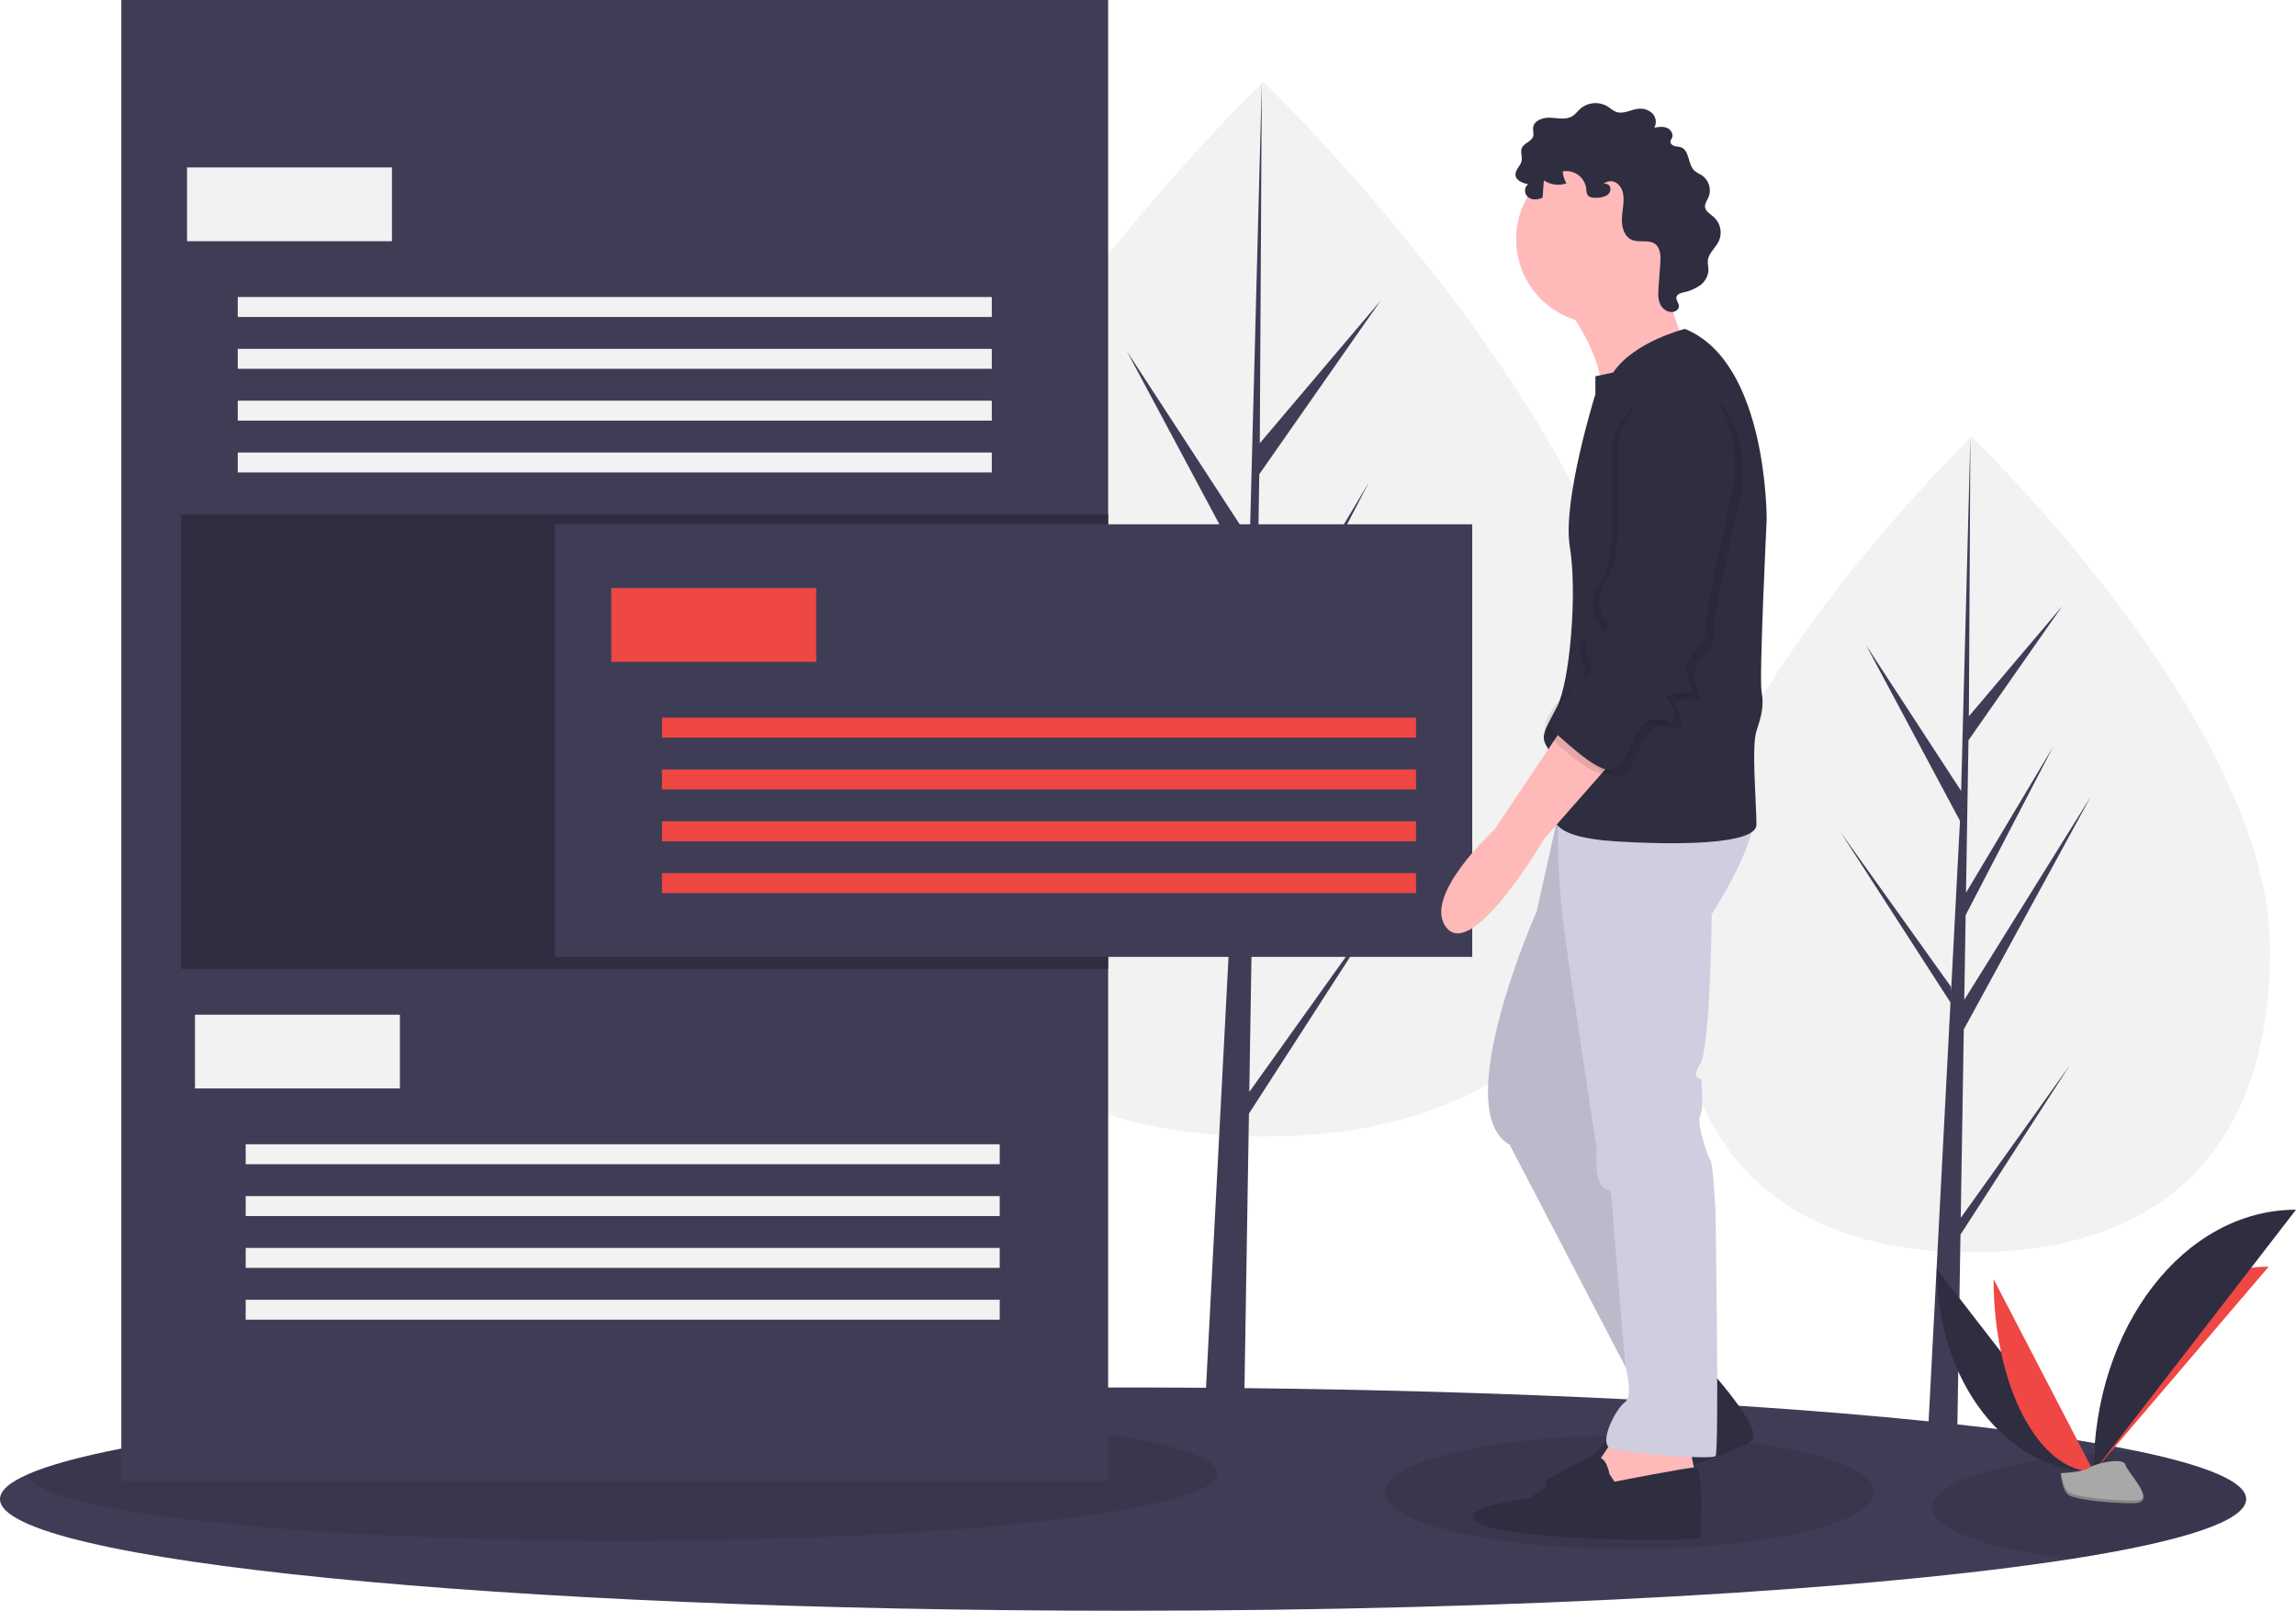 <svg width="201" height="141" viewBox="0 0 201 141" fill="none" xmlns="http://www.w3.org/2000/svg">
<path d="M198.728 83.03C198.728 102.743 187.032 109.626 172.603 109.626C158.174 109.626 146.478 102.743 146.478 83.03C146.478 63.317 172.603 38.239 172.603 38.239C172.603 38.239 198.728 63.317 198.728 83.03Z" fill="#F2F2F2"/>
<path d="M171.65 106.611L171.918 90.112L183.053 69.702L171.96 87.525L172.08 80.106L179.754 65.339L172.112 78.143L172.328 64.801L180.546 53.045L172.362 62.703L172.497 38.239L171.648 70.625L171.718 69.289L163.362 56.475L171.584 71.854L170.805 86.755L170.782 86.359L161.15 72.875L170.753 87.757L170.655 89.62L170.638 89.648L170.646 89.801L168.671 127.606H171.31L171.626 108.079L181.206 93.234L171.65 106.611Z" fill="#3F3D56"/>
<path d="M144.385 65.088C144.385 90.584 129.258 99.486 110.597 99.486C91.936 99.486 76.808 90.584 76.808 65.088C76.808 39.592 110.597 7.157 110.597 7.157C110.597 7.157 144.385 39.592 144.385 65.088Z" fill="#F2F2F2"/>
<path d="M109.367 95.586L109.713 74.248L124.114 47.85L109.767 70.901L109.923 61.306L119.848 42.208L109.964 58.767V58.768L110.243 41.512L120.872 26.307L110.287 38.798L110.462 7.157L109.364 49.044L109.454 47.316L98.648 30.744L109.281 50.633L108.274 69.905L108.244 69.394L95.786 51.954L108.206 71.201L108.08 73.611L108.058 73.647L108.068 73.845L105.513 122.739H108.926L109.336 97.484L121.725 78.284L109.367 95.586Z" fill="#3F3D56"/>
<path d="M196.637 131.227C196.637 133.146 191.071 134.937 181.455 136.446C164.03 139.183 133.308 141 98.318 141C44.019 141 0 136.625 0 131.227C0 130.481 0.845 129.75 2.446 129.051C4.251 128.26 7.021 127.506 10.624 126.802C18.052 125.35 29.027 124.109 42.413 123.186C57.951 122.118 76.742 121.482 97.012 121.457C97.446 121.455 97.881 121.455 98.318 121.455C100.76 121.455 103.18 121.464 105.579 121.482C106.706 121.489 107.828 121.5 108.945 121.512C120.884 121.639 132.183 121.979 142.45 122.492C142.909 122.514 143.365 122.539 143.82 122.562C143.975 122.569 144.131 122.579 144.286 122.587C144.328 122.588 144.37 122.59 144.411 122.594C146.429 122.7 148.402 122.814 150.331 122.934C150.964 122.972 151.591 123.012 152.212 123.054C158.25 123.446 163.824 123.904 168.836 124.418C169.692 124.506 170.532 124.595 171.356 124.686C177.698 125.382 183.039 126.174 187.154 127.034C193.235 128.304 196.637 129.725 196.637 131.227Z" fill="#3F3D56"/>
<path opacity="0.1" d="M142.643 135.589C154.475 135.589 164.066 133.363 164.066 130.616C164.066 127.869 154.475 125.643 142.643 125.643C130.812 125.643 121.221 127.869 121.221 130.616C121.221 133.363 130.812 135.589 142.643 135.589Z" fill="black"/>
<path opacity="0.1" d="M196.636 131.227C196.636 133.146 191.07 134.938 181.454 136.447C174.183 135.651 169.15 133.933 169.15 131.944C169.15 129.467 176.947 127.414 187.152 127.034C193.234 128.304 196.636 129.725 196.636 131.227Z" fill="black"/>
<path opacity="0.1" d="M106.593 128.958C106.593 132.235 83.277 134.891 54.516 134.891C26.026 134.891 2.878 132.286 2.447 129.051C7.976 126.632 22.535 124.556 42.413 123.186C46.297 123.081 50.35 123.025 54.516 123.025C83.277 123.025 106.593 125.681 106.593 128.958Z" fill="black"/>
<path d="M97.011 0H10.623V129.656H97.011V0Z" fill="#3F3D56"/>
<path d="M97.011 45.022H15.848V84.809H97.011V45.022Z" fill="#2F2E41"/>
<path d="M128.885 45.895H48.593V83.762H128.885V45.895Z" fill="#3F3D56"/>
<path d="M71.453 51.478H53.514V57.935H71.453V51.478Z" fill="#EF4744"/>
<path d="M123.963 62.821H57.953V64.566H123.963V62.821Z" fill="#EF4744"/>
<path d="M123.963 67.358H57.953V69.103H123.963V67.358Z" fill="#EF4744"/>
<path d="M123.963 71.895H57.953V73.641H123.963V71.895Z" fill="#EF4744"/>
<path d="M123.963 76.433H57.953V78.178H123.963V76.433Z" fill="#EF4744"/>
<path d="M34.312 14.658H16.373V21.115H34.312V14.658Z" fill="#F2F2F2"/>
<path d="M86.825 26.001H20.815V27.746H86.825V26.001Z" fill="#F2F2F2"/>
<path d="M86.825 30.538H20.815V32.283H86.825V30.538Z" fill="#F2F2F2"/>
<path d="M86.825 35.075H20.815V36.82H86.825V35.075Z" fill="#F2F2F2"/>
<path d="M86.825 39.612H20.815V41.357H86.825V39.612Z" fill="#F2F2F2"/>
<path d="M35.009 88.823H17.07V95.279H35.009V88.823Z" fill="#F2F2F2"/>
<path d="M87.519 100.165H21.509V101.91H87.519V100.165Z" fill="#F2F2F2"/>
<path d="M87.519 104.702H21.509V106.447H87.519V104.702Z" fill="#F2F2F2"/>
<path d="M87.519 109.239H21.509V110.984H87.519V109.239Z" fill="#F2F2F2"/>
<path d="M87.519 113.776H21.509V115.521H87.519V113.776Z" fill="#F2F2F2"/>
<path d="M136.98 26.66C136.98 26.66 140.562 31.257 140.114 34.509C139.666 37.761 147.5 30.024 147.5 30.024C147.5 30.024 144.814 24.418 146.269 21.727C147.724 19.035 136.98 26.66 136.98 26.66Z" fill="#FFB9B9"/>
<path d="M149.514 119.725C149.514 119.725 154.214 124.883 153.431 126.004C152.648 127.126 138.883 131.386 137.316 131.162C135.749 130.938 134.966 129.817 135.525 129.48C136.085 129.144 139.666 127.238 139.666 127.238L142.688 123.762C142.688 123.762 144.926 122.529 144.926 121.856C144.926 121.183 149.514 119.725 149.514 119.725Z" fill="#2F2E41"/>
<path d="M141.569 125.444C141.569 125.444 139.778 128.359 139.442 128.471C139.107 128.583 141.121 132.62 141.121 132.62L145.821 131.162L148.395 129.032L147.836 126.116L141.569 125.444Z" fill="#FFB9B9"/>
<path d="M136.754 69.829L134.516 79.808C134.516 79.808 126.794 97.188 132.166 100.215L143.916 122.753L150.183 119.949L139.664 96.851L144.476 70.277L136.754 69.829Z" fill="#D0CDE1"/>
<path opacity="0.1" d="M136.754 69.829L134.516 79.808C134.516 79.808 126.794 97.188 132.166 100.215L143.916 122.753L150.183 119.949L139.664 96.851L144.476 70.277L136.754 69.829Z" fill="black"/>
<path d="M137.539 71.399H136.404C136.315 74.847 136.508 78.297 136.98 81.714C137.763 87.433 139.777 100.551 139.777 100.551C139.777 100.551 139.554 103.018 140.225 103.803C140.897 104.588 141.008 103.579 141.12 105.373C141.232 107.167 142.295 119.64 142.295 119.64C142.295 119.64 143.023 122.192 142.239 122.753C141.456 123.313 139.889 126.341 141.008 126.789C142.128 127.238 149.849 127.798 150.185 127.462C150.521 127.125 150.185 106.046 150.185 106.046C150.185 106.046 149.961 101.785 149.737 101.561C149.514 101.336 148.506 98.309 148.842 97.636C149.178 96.963 148.954 94.945 148.954 94.609C148.954 94.272 147.947 94.609 148.842 93.151C149.737 91.694 149.849 80.032 149.849 80.032C149.849 80.032 154.662 72.632 153.207 70.726L137.539 71.399Z" fill="#D0CDE1"/>
<path d="M140.114 28.342C144.193 28.342 147.5 25.029 147.5 20.942C147.5 16.855 144.193 13.541 140.114 13.541C136.034 13.541 132.728 16.855 132.728 20.942C132.728 25.029 136.034 28.342 140.114 28.342Z" fill="#FFB9B9"/>
<path d="M147.499 28.791C147.499 28.791 143.023 29.912 141.232 32.603L139.665 32.939V34.509C139.665 34.509 136.755 43.816 137.427 47.852C138.098 51.889 137.427 59.737 136.308 61.868C135.189 63.998 134.853 64.447 135.413 65.344C135.972 66.241 136.755 69.268 136.196 70.614C135.636 71.959 136.196 73.305 141.344 73.641C146.492 73.978 153.766 73.978 153.766 72.183C153.766 70.389 153.318 65.344 153.766 63.998C154.214 62.653 154.438 61.756 154.214 60.522C153.99 59.289 154.661 45.497 154.661 45.497C154.661 45.497 154.773 31.706 147.499 28.791Z" fill="#2F2E41"/>
<path d="M136.979 63.438L130.824 72.632C130.824 72.632 124.333 78.575 126.683 81.266C129.034 83.957 135.189 73.417 135.189 73.417L141.903 65.792L136.979 63.438Z" fill="#FFB9B9"/>
<path d="M140.896 129.032C140.896 129.032 140.672 127.574 139.888 127.574C139.105 127.574 133.845 131.162 133.845 131.162C133.845 131.162 126.907 131.947 129.593 133.405C132.278 134.862 148.729 135.086 148.841 134.526C148.953 133.965 149.177 128.437 148.394 128.454C147.61 128.471 141.343 129.704 141.343 129.704L140.896 129.032Z" fill="#2F2E41"/>
<path d="M140.639 17.119C140.376 17.248 140.087 17.314 139.795 17.31C139.493 17.327 139.132 17.308 138.972 17.051C138.896 16.882 138.861 16.698 138.869 16.513C138.838 16.275 138.758 16.046 138.636 15.84C138.513 15.634 138.35 15.455 138.157 15.314C137.964 15.173 137.744 15.072 137.51 15.019C137.277 14.965 137.036 14.959 136.8 15.002C136.832 15.373 136.945 15.732 137.13 16.054C136.803 16.165 136.454 16.199 136.112 16.154C135.769 16.108 135.442 15.984 135.155 15.791L135.042 17.301C134.64 17.493 134.126 17.534 133.776 17.258C133.426 16.983 133.398 16.337 133.794 16.134C133.305 16.032 132.706 15.812 132.67 15.313C132.637 14.857 133.12 14.524 133.209 14.076C133.282 13.711 133.082 13.313 133.223 12.969C133.409 12.516 134.084 12.4 134.219 11.93C134.288 11.69 134.189 11.434 134.213 11.186C134.275 10.536 135.09 10.267 135.74 10.303C136.391 10.34 137.101 10.513 137.653 10.168C137.921 10 138.108 9.732 138.343 9.521C138.669 9.241 139.073 9.071 139.501 9.034C139.928 8.996 140.356 9.094 140.724 9.313C140.986 9.476 141.214 9.702 141.506 9.801C142.103 10.004 142.725 9.62 143.35 9.532C143.578 9.493 143.812 9.506 144.034 9.571C144.257 9.635 144.462 9.749 144.634 9.905C144.801 10.066 144.91 10.277 144.945 10.507C144.979 10.736 144.937 10.971 144.825 11.174C145.191 11.112 145.579 11.052 145.924 11.189C146.269 11.327 146.533 11.741 146.373 12.077C146.314 12.165 146.267 12.261 146.234 12.361C146.202 12.557 146.39 12.724 146.579 12.78C146.769 12.836 146.975 12.826 147.16 12.894C147.928 13.175 147.743 14.404 148.347 14.955C148.554 15.106 148.773 15.24 149.002 15.356C149.302 15.564 149.521 15.869 149.623 16.22C149.725 16.571 149.704 16.947 149.563 17.284C149.442 17.552 149.239 17.808 149.264 18.102C149.298 18.514 149.739 18.739 150.048 19.013C150.33 19.273 150.522 19.616 150.598 19.993C150.675 20.369 150.63 20.761 150.472 21.11C150.188 21.704 149.573 22.154 149.51 22.81C149.483 23.095 149.569 23.379 149.564 23.665C149.546 23.93 149.468 24.187 149.337 24.417C149.206 24.648 149.025 24.846 148.807 24.996C148.369 25.294 147.875 25.5 147.356 25.601C147.112 25.66 146.821 25.751 146.762 25.996C146.692 26.285 147.014 26.549 146.981 26.845C146.96 26.974 146.889 27.089 146.783 27.165C146.347 27.507 145.656 27.214 145.389 26.727C145.122 26.241 145.156 25.651 145.198 25.097L145.348 23.084C145.395 22.457 145.39 21.713 144.881 21.347C144.317 20.943 143.496 21.27 142.859 20.997C142.195 20.712 141.957 19.878 141.984 19.155C142.01 18.432 142.217 17.708 142.098 16.994C141.951 16.109 141.165 15.514 140.372 16.088C141.069 15.992 141.19 16.794 140.639 17.119Z" fill="#2F2E41"/>
<path opacity="0.1" d="M146.83 34.172C146.83 34.172 142.353 35.967 142.353 39.779C142.353 43.591 142.577 48.637 141.794 50.319C141.01 52.001 140.339 52.561 140.787 53.907C141.234 55.252 142.018 55.028 140.787 56.037C139.555 57.046 139.667 55.364 139.555 57.046C139.444 58.728 140.675 58.953 139.555 59.737C138.436 60.522 135.527 63.662 136.758 64.671C137.989 65.68 141.234 68.932 142.353 67.698C143.472 66.465 144.032 63.325 145.599 63.55C147.165 63.774 147.389 63.886 147.165 62.765C146.942 61.644 145.934 61.644 147.277 61.307C148.62 60.971 149.18 61.756 148.732 60.634C148.285 59.513 147.949 59.065 148.844 57.831C149.739 56.598 150.187 56.261 150.075 55.028C149.963 53.795 152.537 42.694 152.537 42.694C152.537 42.694 153.321 33.276 146.83 34.172Z" fill="black"/>
<path opacity="0.1" d="M145.597 33.948C145.597 33.948 141.12 35.742 141.12 39.555C141.12 43.367 141.344 48.413 140.561 50.095C139.777 51.776 139.106 52.337 139.553 53.683C140.001 55.028 140.784 54.804 139.553 55.813C138.322 56.822 138.434 55.14 138.322 56.822C138.21 58.504 139.441 58.728 138.322 59.513C137.203 60.298 134.294 63.438 135.525 64.447C136.756 65.456 140.001 68.708 141.12 67.474C142.239 66.241 142.799 63.101 144.366 63.326C145.932 63.55 146.156 63.662 145.932 62.541C145.708 61.419 144.701 61.419 146.044 61.083C147.387 60.747 147.947 61.532 147.499 60.41C147.051 59.289 146.716 58.84 147.611 57.607C148.506 56.374 148.954 56.037 148.842 54.804C148.73 53.571 151.304 42.47 151.304 42.47C151.304 42.47 152.087 33.051 145.597 33.948Z" fill="black"/>
<path d="M146.157 33.612C146.157 33.612 141.681 35.406 141.681 39.218C141.681 43.031 141.905 48.076 141.121 49.758C140.338 51.44 139.666 52.001 140.114 53.346C140.562 54.692 141.345 54.468 140.114 55.477C138.883 56.486 138.995 54.804 138.883 56.486C138.771 58.168 140.002 58.392 138.883 59.177C137.764 59.962 134.854 63.101 136.085 64.11C137.316 65.12 140.562 68.371 141.681 67.138C142.8 65.904 143.36 62.765 144.926 62.989C146.493 63.213 146.717 63.325 146.493 62.204C146.269 61.083 145.262 61.083 146.605 60.747C147.948 60.41 148.508 61.195 148.06 60.074C147.612 58.953 147.276 58.504 148.172 57.271C149.067 56.037 149.515 55.701 149.403 54.468C149.291 53.234 151.865 42.134 151.865 42.134C151.865 42.134 152.648 32.715 146.157 33.612Z" fill="#2F2E41"/>
<path d="M169.552 111.079C169.552 120.889 175.695 128.827 183.286 128.827L169.552 111.079Z" fill="#2F2E41"/>
<path d="M183.286 128.827C183.286 118.907 190.14 110.879 198.611 110.879L183.286 128.827Z" fill="#EF4744"/>
<path d="M174.527 111.968C174.527 121.286 178.444 128.827 183.285 128.827L174.527 111.968Z" fill="#EF4744"/>
<path d="M183.286 128.827C183.286 116.151 191.209 105.894 201 105.894L183.286 128.827Z" fill="#2F2E41"/>
<path d="M180.398 128.952C180.398 128.952 182.345 128.892 182.932 128.473C183.519 128.054 185.928 127.554 186.074 128.226C186.219 128.897 189.001 131.566 186.802 131.584C184.603 131.602 181.693 131.241 181.107 130.883C180.521 130.526 180.398 128.952 180.398 128.952Z" fill="#A8A8A8"/>
<path opacity="0.2" d="M186.841 131.35C184.642 131.368 181.732 131.007 181.146 130.65C180.7 130.377 180.522 129.4 180.463 128.949C180.422 128.951 180.398 128.952 180.398 128.952C180.398 128.952 180.521 130.526 181.107 130.883C181.693 131.241 184.603 131.602 186.802 131.584C187.437 131.579 187.656 131.353 187.644 131.018C187.556 131.22 187.314 131.346 186.841 131.35Z" fill="black"/>
</svg>

